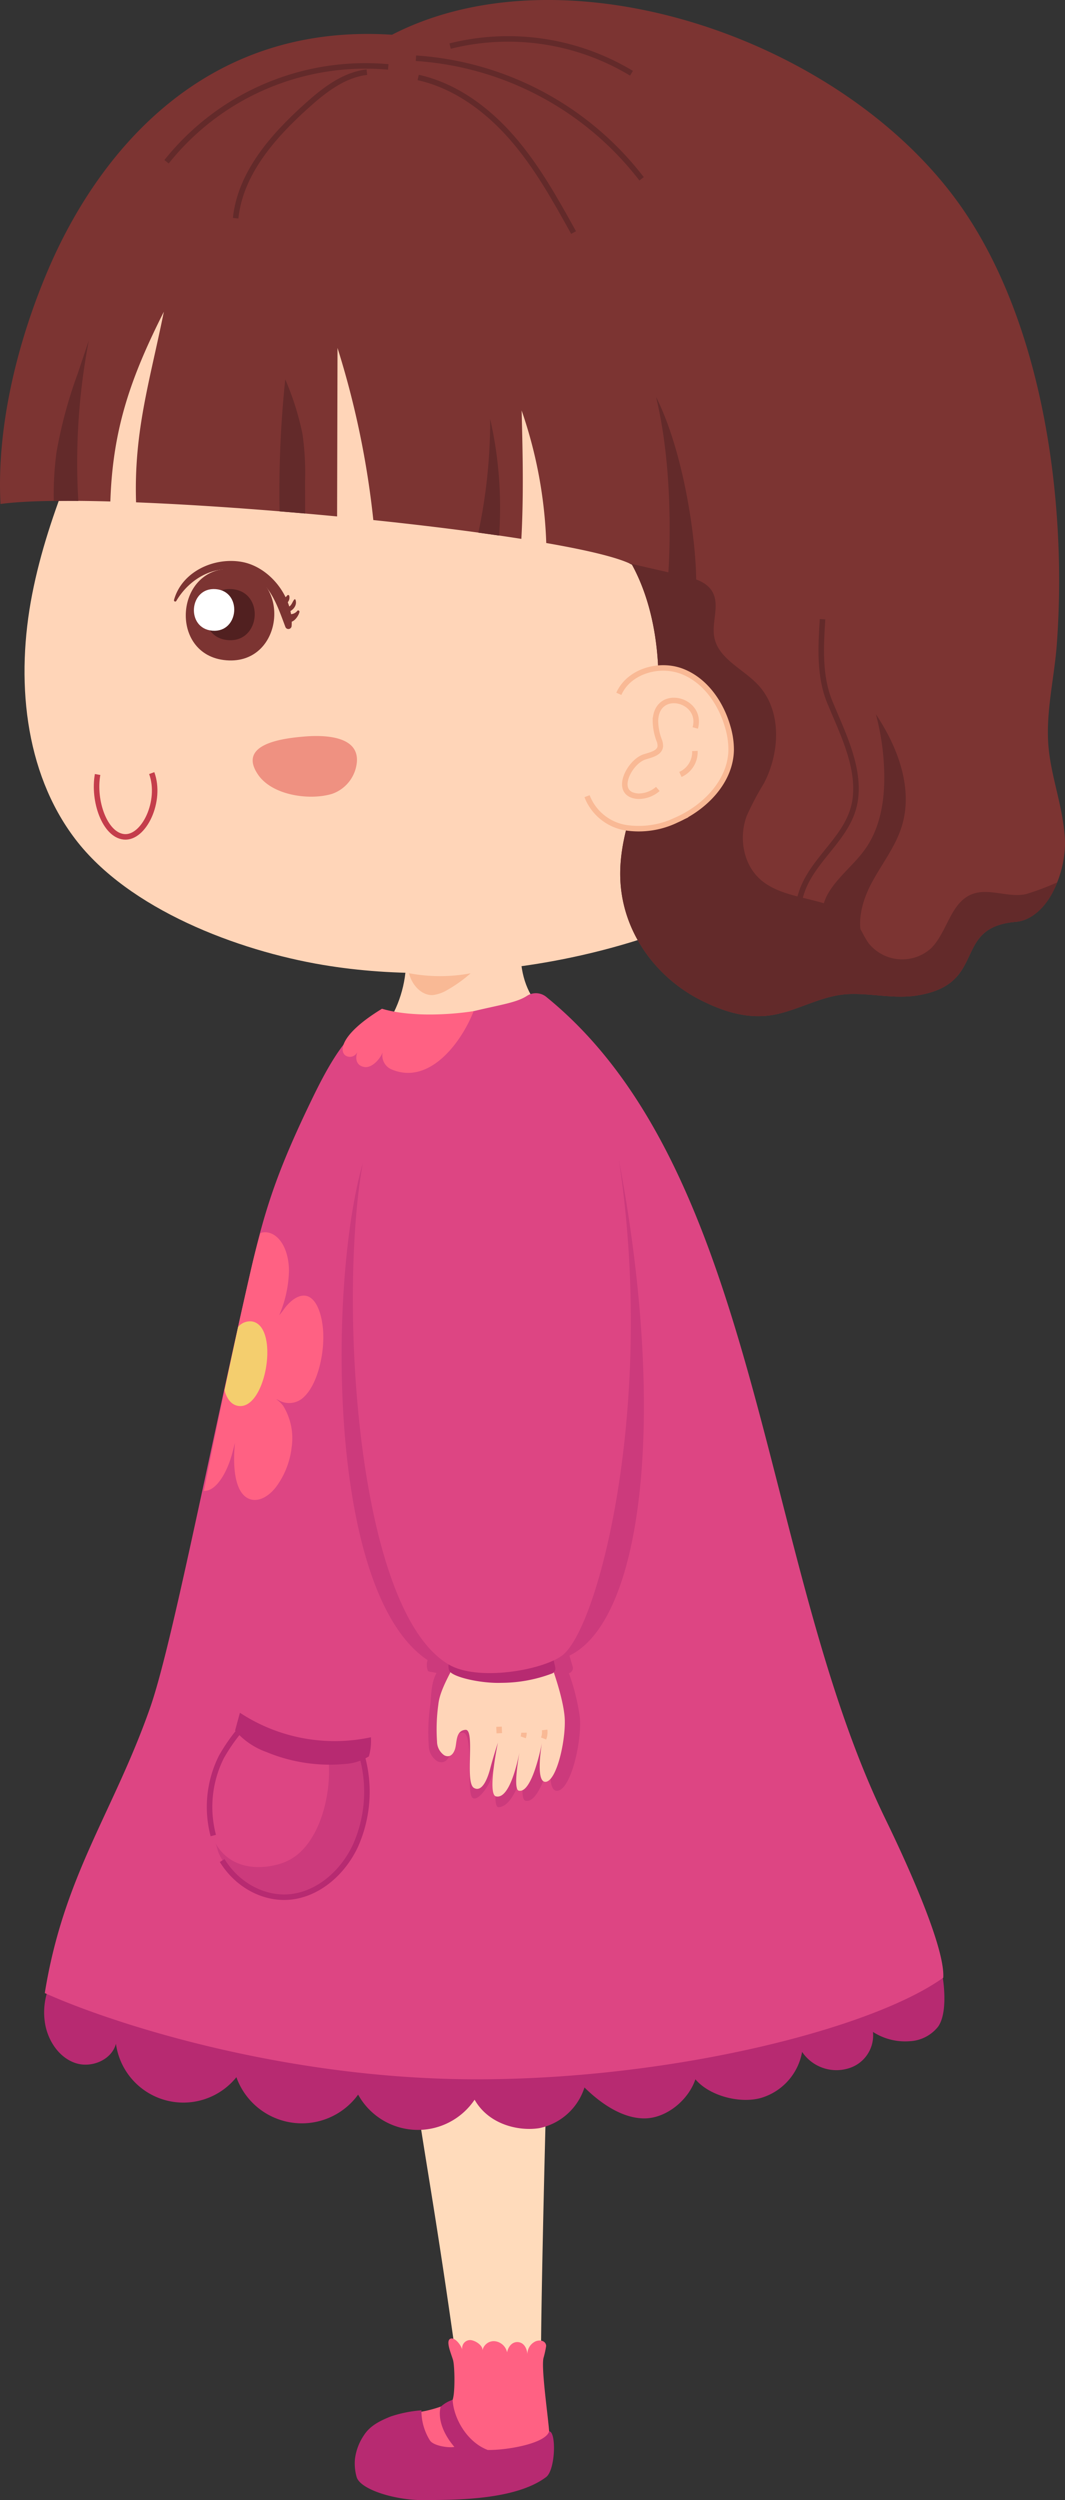<svg id="그룹_352" data-name="그룹 352" xmlns="http://www.w3.org/2000/svg" width="192.93" height="452.872" viewBox="0 0 192.93 452.872">
  <rect x="0" y="0" width="192.93" height="452.872" fill="#333333" stroke="none"/>
  <g id="그룹_339" data-name="그룹 339" transform="translate(64.268 358.235)">
    <g id="그룹_338" data-name="그룹 338" transform="translate(1.377)">
      <path id="패스_571" data-name="패스 571" d="M364.594,378.4c-.422-2.794-1.075-8.829-1.39-13.022-.318-4.242,1.224-65.409,1.426-65.42,0,0-26.46-14.015-25.443,2.177s3.295,23.22,8.584,61.053c.454,3.265,1.415,6.965-1.687,9.006-2.139,1.407-6.6,2.049-8.99,3.031a13.472,13.472,0,0,0-6.182,4.353c-1.355,1.956,9.754,7.469,14.88,6.821a45.858,45.858,0,0,0,8.084-1.524,44.49,44.49,0,0,0,10.209-5.3,1.243,1.243,0,0,0,.454-.408A1.207,1.207,0,0,0,364.594,378.4Z" transform="translate(-330.799 -294.322)" fill="#ffdbbb"/>
    </g>
    <path id="패스_572" data-name="패스 572" d="M334.166,331.834a22.828,22.828,0,0,0,5.793-1.442,4.176,4.176,0,0,0,1.355-.933c.482-1.306.384-6.228.063-7.254-.392-1.254-1.227-3.194-.6-3.73s1.823.607,2.288,1.853a1.448,1.448,0,0,1,1.486-1.692c.89.071,2.253.96,2.174,1.858a2.089,2.089,0,0,1,2.174-1.657,2.552,2.552,0,0,1,2.28,2.022c.218-1.088.966-1.962,2.016-1.853s1.573,1.11,1.665,2.19a2.539,2.539,0,0,1,1.178-2.163c.827-.563,2.168-.389,2.22.667a17.55,17.55,0,0,1-.482,2.182c-.438,1.848.827,10.543,1.023,13.294.082,1.159.43,3,.123,4.073a5.68,5.68,0,0,1-1.279,2.215c-1.725,1.91-4.3,2.792-6.865,3.325a44.842,44.842,0,0,1-18.967-.536c-.367-.084-.735-.172-1.1-.259" transform="translate(-323.588 -252.994)" fill="#ff6183"/>
    <path id="패스_573" data-name="패스 573" d="M365.683,328.142c-.639,2.218-7.7,3.428-11.115,3.368-3.684-1.388-6.168-5.621-6.367-9.085a5.892,5.892,0,0,0-2.174,1.276c-.468,1.8.15,4.522,2.492,7.254-.99.226-3.842-.2-4.432-1.184a10.167,10.167,0,0,1-1.535-5.444,22.969,22.969,0,0,0-5.54,1.107c-1.771.713-3.733,1.605-4.868,3.4a9.751,9.751,0,0,0-1.635,4.321,8.978,8.978,0,0,0,.31,3.271c.677,2.266,7.058,4.242,12.279,4.166,4.8-.071,16.254.166,22.028-4.163C366.861,335.135,367,328.107,365.683,328.142Z" transform="translate(-330.476 -245.961)" fill="#b72a71"/>
  </g>
  <path id="패스_574" data-name="패스 574" d="M358.427,224.4c-1.374,11.893,3.156,15.316,10.511,20.534,0,0,3.687,14.782-17.669,17.31-8.78,1.039-20.028-8.021-22.6-16.088,5.9-1.309,10.859-12.921,7.915-20.7" transform="translate(-263.908 -56.406)" fill="#ffd5b8"/>
  <path id="패스_575" data-name="패스 575" d="M339.255,182.361c-8.206,3.472-12.192,12.712-15.694,21.018-6,14.23-12.867,28.275-15.838,43.468s-1.529,32.12,7.822,44.385c9.678,12.693,29.358,20.183,44.932,22.784,25.9,4.329,57.832-1.067,81.032-15.332,22.216-13.659,32.849-50.717,22.357-82.695q-.959-2.914-2.1-5.763c-3.747-9.327-9.079-18.2-16.679-24.673s-17.675-10.334-27.486-9.02" transform="translate(-301.893 -139.22)" fill="#ffd5b8"/>
  <path id="패스_576" data-name="패스 576" d="M367.055,214.128c1.847,5.031-1.407,11.917-5.042,11.542-3.461-.359-5.618-6.5-4.764-11.289" transform="translate(-339.569 -74.09)" fill="none" stroke="#c43d4b" stroke-miterlimit="10" stroke-width="1"/>
  <path id="패스_577" data-name="패스 577" d="M360.252,199.489a7.3,7.3,0,0,0-12.045-2.471" transform="translate(-308.14 -107.324)" fill="none" stroke="#7c3432" stroke-miterlimit="10" stroke-width="1"/>
  <path id="패스_578" data-name="패스 578" d="M347.2,227.464a30.14,30.14,0,0,1-11.174-.014c.6,2.389,2.487,4.1,4.359,3.956a6.725,6.725,0,0,0,2.1-.65,25.382,25.382,0,0,0,4.712-3.292" transform="translate(-261.935 -51.165)" fill="#f9b995"/>
  <path id="패스_579" data-name="패스 579" d="M362.465,216.437c.465-4.922-6.168-4.963-9.488-4.685-3.722.307-12.263,1.279-8.4,6.914,2.577,3.763,9.316,4.7,13.387,3.477A6.723,6.723,0,0,0,362.465,216.437Z" transform="translate(-297.823 -78.339)" fill="#ef9181"/>
  <path id="패스_580" data-name="패스 580" d="M467.179,295.159c.46,2.68.819,7.319-.754,9.537a7.009,7.009,0,0,1-5.262,2.631,10.731,10.731,0,0,1-6.53-1.687,6.221,6.221,0,0,1-4.489,6.614,7.491,7.491,0,0,1-8.35-3,10.624,10.624,0,0,1-7.477,8.35c-3.8,1.053-9.308-.367-11.852-3.385-1.276,3.8-5.314,7.12-9.327,7.082s-7.912-2.783-10.766-5.6a10.907,10.907,0,0,1-8.212,7.373c-3.782.582-9.15-.675-11.694-5.159a12.371,12.371,0,0,1-21.1-.922,12.59,12.59,0,0,1-22.052-3.154,12.329,12.329,0,0,1-21.821-6.057c-.765,2.933-4.44,4.454-7.319,3.5s-4.827-3.8-5.447-6.761a12.394,12.394,0,0,1,3.262-11.06" transform="translate(-296.49 62.421)" fill="#b72a71"/>
  <path id="패스_581" data-name="패스 581" d="M341.929,278.765c2.563-11.155,4.865-18.121,11.253-31.257,5.676-11.672,8.018-11.925,12.459-15.909,1.382,3.311,11.566,1.641,16.6.438,4.987-1.192,7.831-1.551,9.705-2.8a2.976,2.976,0,0,1,3.553.3c38.666,31.5,38.666,101.89,61.186,148.523,1.075,2.226,11.025,22.455,10.633,29.05-12.986,9.308-49.228,18.409-84.482,18.409s-66.484-10.288-78.281-15.623c3.426-21.312,12.4-32.707,19.046-51.587C327.552,347.08,333.949,313.519,341.929,278.765Z" transform="translate(-296.44 -48.877)" fill="#dd4583"/>
  <path id="패스_582" data-name="패스 582" d="M329.207,239.115l45.544,2.261c8.682,46.072,4.313,83.154-8.99,89.608l.6,2.06a.942.942,0,0,1-.688,1.121l-.016,0a38.958,38.958,0,0,1,1.975,7.9c.441,4.152-1.524,12.957-3.956,13.395s-.9-7.882-.9-7.882-2.043,10.366-4.985,9.694c-1.129-.258-.207-5.79.234-8.119-.552,2.59-2.237,9.2-5.118,9.292-1.483.046.435-10.924.435-10.924s-1.268,3.456-1.652,5.246-2.574,4.78-3.5,3.962c-1.2-1.061.367-11.977-1.815-11.787s-1.779,2.639-2.258,3.967c-.337.933-1.064,1.76-2.256,1.227a3.363,3.363,0,0,1-1.584-2.843,34.515,34.515,0,0,1,.286-7.471c.182-1.747.114-3.8,1.107-5.67-.359-.171-1.423-.21-1.537-.384a2.833,2.833,0,0,1-.071-1.964C320.852,318.939,322.247,257.78,329.207,239.115Z" transform="translate(-262.602 -31.091)" fill="#cc3a7c"/>
  <g id="그룹_340" data-name="그룹 340" transform="translate(79.068 293.439)">
    <path id="패스_583" data-name="패스 583" d="M333.7,277.125c-1.154,2.647-3.338,5.926-3.608,8.707a32.541,32.541,0,0,0-.237,6.669,3.049,3.049,0,0,0,1.341,2.536c1.009.476,1.619-.258,1.9-1.091.406-1.186.057-3.371,1.9-3.54s-.161,9.531,1.546,10.521c1.551.9,2.547-1.951,2.955-3.532.446-1.733,1.388-4.68,1.388-4.68s-1.962,9.368-.356,9.746c2.949.7,4.484-9.2,4.484-9.2s-1.567,7.871-.356,8.165c2.484.6,4.2-8.644,4.2-8.644s-1.29,7.42.767,7.033,3.706-8.241,3.328-11.947c-.645-6.364-5.695-17.356-5.695-17.356" transform="translate(-329.754 -270.508)" fill="#ffd5b8"/>
    <path id="패스_584" data-name="패스 584" d="M334.117,277.615c.014.395.027.786.044,1.178" transform="translate(-322.781 -258.278)" fill="none" stroke="#f9b995" stroke-miterlimit="10" stroke-width="1"/>
    <path id="패스_585" data-name="패스 585" d="M332.616,278.013a2.347,2.347,0,0,1-.141.833" transform="translate(-316.769 -257.593)" fill="none" stroke="#f9b995" stroke-miterlimit="10" stroke-width="1"/>
    <path id="패스_586" data-name="패스 586" d="M331.278,277.83a3.056,3.056,0,0,1-.19,1.545" transform="translate(-311.684 -257.908)" fill="none" stroke="#f9b995" stroke-miterlimit="10" stroke-width="1"/>
  </g>
  <path id="패스_587" data-name="패스 587" d="M348.954,272.9l.77,3.336a.975.975,0,0,1-.536,1.118,26.081,26.081,0,0,1-9.213,1.706c-3.613.139-8.826-1.012-9.43-2.169s.667-4.734.667-4.734" transform="translate(-249.141 25.764)" fill="#b72a71"/>
  <path id="패스_588" data-name="패스 588" d="M347.093,291.236a2.514,2.514,0,0,1-1.26.31c2.139-10.56,4.786-23.737,8.56-40.171.536-2.337,1.091-4.47,1.684-6.516a3.155,3.155,0,0,1,.326-.117c2.492-.449,4.819,2.378,4.849,6.911a21.691,21.691,0,0,1-1.768,8.073c.245-.283.5-.588.77-.969,1.439-2.035,3.284-3.134,4.732-2.307,1.344.767,2.182,3.08,2.422,5.711.394,4.326-.958,9.98-3.363,12.287a3.8,3.8,0,0,1-4.745.623,2.616,2.616,0,0,0-.37-.147,5.256,5.256,0,0,1,1.284,1.233,11.2,11.2,0,0,1,1.521,7.493,14.849,14.849,0,0,1-2.879,7.256c-2.272,2.871-5.357,3.211-6.731-.03-.868-2.046-.944-5.091-.659-8.037q-.237.947-.49,1.891C350.189,287.672,348.736,290.349,347.093,291.236Z" transform="translate(-308.904 -21.487)" fill="#ff6183"/>
  <path id="패스_589" data-name="패스 589" d="M352.025,251.646a2.821,2.821,0,0,1,2.5-.993c5.088.83,2.582,16.132-2.5,15.3-1.271-.207-2.068-1.32-2.471-2.854Q350.695,257.7,352.025,251.646Z" transform="translate(-308.884 -11.291)" fill="#f4ce6e"/>
  <g id="그룹_348" data-name="그룹 348" transform="translate(31.512 101.605)">
    <g id="그룹_341" data-name="그룹 341" transform="translate(2.14 1.426)">
      <path id="패스_590" data-name="패스 590" d="M356.445,217.1c10.641.865,12-15.672,1.344-16.537-10.641-.865-12,15.672-1.344,16.537Z" transform="translate(-349.096 -200.527)" fill="#7c3432"/>
    </g>
    <g id="그룹_342" data-name="그룹 342" transform="translate(5.682 5.092)">
      <path id="패스_591" data-name="패스 591" d="M354.5,211.127c5.942.482,6.7-8.75.751-9.234s-6.7,8.75-.751,9.234Z" transform="translate(-350.398 -201.874)" fill="#512020"/>
    </g>
    <g id="그룹_343" data-name="그룹 343" transform="translate(3.617 5.093)">
      <path id="패스_592" data-name="패스 592" d="M355.11,209.421c4.846.392,5.466-7.137.612-7.531s-5.466,7.134-.612,7.531Z" transform="translate(-351.764 -201.874)" fill="#fff"/>
    </g>
    <g id="그룹_344" data-name="그룹 344" transform="translate(0)">
      <path id="패스_593" data-name="패스 593" d="M348.361,207.255c2.449-4.166,7.18-6.8,12.045-5.363,4.745,1.4,6.125,5.839,7.705,10.037a.585.585,0,0,0,1.143-.155c.345-5.183-3.926-10.7-9.063-11.6-5.053-.884-10.851,1.8-12.247,6.911a.229.229,0,0,0,.416.174Z" transform="translate(-347.936 -200.003)" fill="#7c3432"/>
    </g>
    <g id="그룹_345" data-name="그룹 345" transform="translate(19.627 6.942)">
      <path id="패스_594" data-name="패스 594" d="M349.831,202.595c-.313.362-.422.871-.794,1.184-.395.329-.854.1-1.23.395a.329.329,0,0,0-.114.435l.06.133a.469.469,0,0,0,.416.237c1.1-.022,2.3-1.165,1.875-2.329a.127.127,0,0,0-.212-.054Z" transform="translate(-347.653 -202.554)" fill="#7c3432"/>
    </g>
    <g id="그룹_346" data-name="그룹 346" transform="translate(20.095 8.963)">
      <path id="패스_595" data-name="패스 595" d="M349.679,203.371a1.638,1.638,0,0,1-1.045.6,1.947,1.947,0,0,0-.944.248.574.574,0,0,0,0,.974c1.031.786,2.16-.716,2.37-1.605.046-.2-.229-.408-.381-.22Z" transform="translate(-347.42 -203.297)" fill="#7c3432"/>
    </g>
    <g id="그룹_347" data-name="그룹 347" transform="translate(18.875 6.175)">
      <path id="패스_596" data-name="패스 596" d="M349.722,202.37a1.706,1.706,0,0,1-1.276.667c-.52.106-.435.824,0,.974a1.332,1.332,0,0,0,1.657-1.589.211.211,0,0,0-.381-.052Z" transform="translate(-348.087 -202.272)" fill="#7c3432"/>
    </g>
  </g>
  <path id="패스_597" data-name="패스 597" d="M305.18,211.5c7.969-18.67,26.4-44.88,62.286-42.548,31.728-16.32,82.186.819,103.373,31.54,14.611,21.187,18.945,53.073,17.065,78.817-.43,5.88-1.888,11.729-1.578,17.65.3,5.806,2.536,11.049,3.012,17.22.493,6.383-3.175,14.97-8.9,15.465-11.708,1.009-4.876,11.33-17.944,13.343-4.114.637-8.122-.424-12.233-.267-4.609.177-8.63,2.65-13.052,3.635-4.865,1.083-9.46-.337-13.822-2.539-7.871-3.97-14.26-12.124-14.567-22.112-.294-9.479,4.857-18,6.321-27.336,1.11-7.055,1.195-19.541-4.2-29.429-2.408-1.268-8.021-2.612-15.531-3.918a81.559,81.559,0,0,0-4.462-24.006c.2,7.752.373,15.52-.049,23.255-7.784-1.222-17.087-2.392-26.817-3.409a159.747,159.747,0,0,0-6.487-31.175l-.076,30.52c-12.568-1.2-25.443-2.122-36.418-2.555-.414-12.894,2.481-21.886,5.034-34.53-5.921,11.768-9.262,21.084-9.692,34.375-8.563-.237-15.629-.128-19.9.454C295.8,239.637,299.754,224.212,305.18,211.5Z" transform="translate(-296.452 -162.659)" fill="#7c3432"/>
  <path id="패스_598" data-name="패스 598" d="M296.985,257.172c-.294-9.479,4.857-18,6.321-27.336,1.11-7.055,1.195-19.541-4.2-29.429-.152-.082-.356-.163-.536-.245q4.865,1.114,9.724,2.226c2.054.471,4.337,1.1,5.379,2.933,1.385,2.427-.18,5.512.351,8.255.748,3.877,5.145,5.67,7.861,8.535,4.394,4.634,4.081,12.249,1.121,17.906a51.56,51.56,0,0,0-3.126,5.926c-1.437,3.9-.637,8.707,2.468,11.471,4.895,4.359,13.67,2.789,17.541,8.078.808,1.1,1.3,2.416,2.114,3.521a7.8,7.8,0,0,0,11.253.909c2.966-2.911,3.51-8.214,7.357-9.79,3.077-1.263,6.631.667,9.879-.052a48.478,48.478,0,0,0,5.638-2.12c-1.412,3.8-4.16,6.859-7.529,7.15-11.708,1.009-4.876,11.33-17.944,13.343-4.114.637-8.122-.424-12.233-.267-4.609.177-8.63,2.65-13.052,3.635-4.865,1.083-9.46-.337-13.822-2.538C303.681,275.314,297.293,267.16,296.985,257.172Z" transform="translate(-184.62 -98.123)" fill="#632a2a"/>
  <g id="그룹_349" data-name="그룹 349" transform="translate(9.736 61.656)">
    <path id="패스_599" data-name="패스 599" d="M336.2,190.544a72.491,72.491,0,0,1,1.619,21.146c-1.23-.177-2.47-.354-3.755-.531A97.608,97.608,0,0,0,336.2,190.544Z" transform="translate(-257.142 -176.33)" fill="#632a2a"/>
    <path id="패스_600" data-name="패스 600" d="M361.449,214.409a58.2,58.2,0,0,1,.5-8.846,82.906,82.906,0,0,1,3.842-14.233q1.008-3.008,2.013-6.01a117.343,117.343,0,0,0-1.907,29.078C364.328,214.384,362.856,214.389,361.449,214.409Z" transform="translate(-361.446 -185.32)" fill="#632a2a"/>
    <path id="패스_601" data-name="패스 601" d="M347.074,211.823a195.981,195.981,0,0,1,1.031-23.908,50.318,50.318,0,0,1,3.126,9.923,50.038,50.038,0,0,1,.468,8.35q0,3.016.005,6.029Q349.383,212.013,347.074,211.823Z" transform="translate(-306.166 -180.854)" fill="#632a2a"/>
  </g>
  <path id="패스_602" data-name="패스 602" d="M321.008,189.084c4.955,9.787,7.27,25.726,7.27,33.349l-5.063-1.088C323.176,221.617,324.643,204.084,321.008,189.084Z" transform="translate(-202.162 -117.187)" fill="#632a2a"/>
  <g id="그룹_350" data-name="그룹 350" transform="translate(106.352 120.991)">
    <path id="패스_603" data-name="패스 603" d="M324.432,211.817c1.812-4.108,7.322-5.689,11.5-4.054s7.006,5.738,8.233,10.059a14.443,14.443,0,0,1,.612,4.182c-.106,5.67-4.737,10.394-9.928,12.676a15.674,15.674,0,0,1-9.2,1.377,9.092,9.092,0,0,1-6.976-5.7" transform="translate(-318.677 -207.127)" fill="#ffd5b8" stroke="#f9b995" stroke-miterlimit="10" stroke-width="1"/>
    <path id="패스_604" data-name="패스 604" d="M333.774,214.273c1.426-5.221-6.99-7.341-7.216-1.363a10.134,10.134,0,0,0,.672,3.578,2.654,2.654,0,0,1,.207,1.143c-.147,1.208-1.7,1.513-2.86,1.886-2.832.914-5.793,6.832-1.135,7.123a5.358,5.358,0,0,0,3.548-1.32" transform="translate(-314.173 -203.402)" fill="none" stroke="#f9b995" stroke-miterlimit="10" stroke-width="1"/>
    <path id="패스_605" data-name="패스 605" d="M323.714,212.656a4.447,4.447,0,0,1-2.623,4.25" transform="translate(-304.184 -197.614)" fill="none" stroke="#f9b995" stroke-miterlimit="10" stroke-width="1"/>
  </g>
  <path id="패스_606" data-name="패스 606" d="M372.989,239.925c7.85,46.072-3.064,88.447-9.743,93.339-3.646,2.672-15.316,4.718-20.57,1.589-18.455-10.995-20.412-78.007-13.991-97.061" transform="translate(-261.435 -33.368)" fill="#dd4583"/>
  <path id="패스_607" data-name="패스 607" d="M359.556,230.254c-2.152,5.553-7.988,13.536-14.937,10.519a2.741,2.741,0,0,1-1.543-3.064c-.482,1.276-1.994,2.9-3.338,2.658s-1.728-1.374-1.219-2.792a1.466,1.466,0,0,1-1.9.854c-1.464-.539-1.665-3.736,6.342-8.614,4.759,1.439,11.683,1.192,16.6.438" transform="translate(-273.757 -47.093)" fill="#ff6183"/>
  <path id="패스_608" data-name="패스 608" d="M357.321,195.907c-3.317-5.986-6.669-12.023-11.169-17.179s-10.3-9.43-16.981-10.911" transform="translate(-253.415 -153.784)" fill="none" stroke="#632a2a" stroke-miterlimit="10" stroke-width="1"/>
  <path id="패스_609" data-name="패스 609" d="M365.518,188.379a56.224,56.224,0,0,0-40.875-21.843" transform="translate(-249.293 -155.988)" fill="none" stroke="#632a2a" stroke-miterlimit="10" stroke-width="1"/>
  <path id="패스_610" data-name="패스 610" d="M342.933,193.922c.857-8.146,6.723-14.82,12.807-20.3,3.167-2.854,6.734-5.665,10.968-6.157" transform="translate(-300.246 -154.395)" fill="none" stroke="#632a2a" stroke-miterlimit="10" stroke-width="1"/>
  <path id="패스_611" data-name="패스 611" d="M341.51,184.429a46.053,46.053,0,0,1,40.162-17.179" transform="translate(-311.339 -155.127)" fill="none" stroke="#632a2a" stroke-miterlimit="10" stroke-width="1"/>
  <path id="패스_612" data-name="패스 612" d="M315.134,252.378c-1.989-3.409-.969-7.8.846-11.311s4.378-6.658,5.575-10.424c2.188-6.889-.637-14.418-4.647-20.434a45.043,45.043,0,0,1,1.507,10.464c.125,4.81-.6,9.839-3.336,13.8-2.008,2.909-4.985,5.08-6.783,8.122s-1.853,7.686,1.224,9.422" transform="translate(-158.235 -80.832)" fill="#632a2a"/>
  <path id="패스_613" data-name="패스 613" d="M314.762,203.882c-.321,5.047-.612,10.3,1.3,14.978,2.13,5.224,5.363,11.4,4.661,17.43-.838,7.191-8.048,10.881-9.953,17.7-.849,3.036-.384,6.639,1.937,8.772" transform="translate(-165.755 -91.722)" fill="none" stroke="#632a2a" stroke-miterlimit="10" stroke-width="1"/>
  <g id="그룹_351" data-name="그룹 351" transform="translate(37.968 310.246)">
    <path id="패스_614" data-name="패스 614" d="M363.454,281a26.174,26.174,0,0,1-1.042,10.249c-1.045,3.336-2.857,6.4-5.382,8.018a9.561,9.561,0,0,1-2.618,1.154c-4.2,1.167-9.049.533-11.487-3.959.327.6.438,1.461.74,2.106a12.814,12.814,0,0,0,1.088,1.847,14.2,14.2,0,0,0,6.223,5.1c4.68,2,10.209.4,13.89-3.409A20.1,20.1,0,0,0,370.4,289.1c.2-3.374-.117-7.48-1.635-10.263" transform="translate(-341.938 -272.978)" fill="#cc3a7c"/>
    <path id="패스_615" data-name="패스 615" d="M367.251,281.123a31.263,31.263,0,0,1-23.728-4.438l-.876,3.221a13.433,13.433,0,0,0,5.657,3.885,29.941,29.941,0,0,0,14.32,2.166,9.116,9.116,0,0,0,4.261-1.371A9.926,9.926,0,0,0,367.251,281.123Z" transform="translate(-338.029 -276.685)" fill="#b72a71"/>
    <path id="패스_616" data-name="패스 616" d="M342.932,298.826c2.865,4.636,7.858,7.153,12.622,6.555s9.164-4.212,11.526-9.243a24.056,24.056,0,0,0,1.034-16.763" transform="translate(-340.652 -272.056)" fill="none" stroke="#b72a71" stroke-miterlimit="10" stroke-width="1"/>
    <path id="패스_617" data-name="패스 617" d="M351.748,297.545a20.213,20.213,0,0,1,1.48-14.263,32.846,32.846,0,0,1,4.185-5.8" transform="translate(-351.076 -275.305)" fill="none" stroke="#b72a71" stroke-miterlimit="10" stroke-width="1"/>
  </g>
  <path id="패스_618" data-name="패스 618" d="M358.175,171.473a43.26,43.26,0,0,0-32.86-4.922" transform="translate(-243.777 -158.204)" fill="none" stroke="#632a2a" stroke-miterlimit="10" stroke-width="1"/>
</svg>
